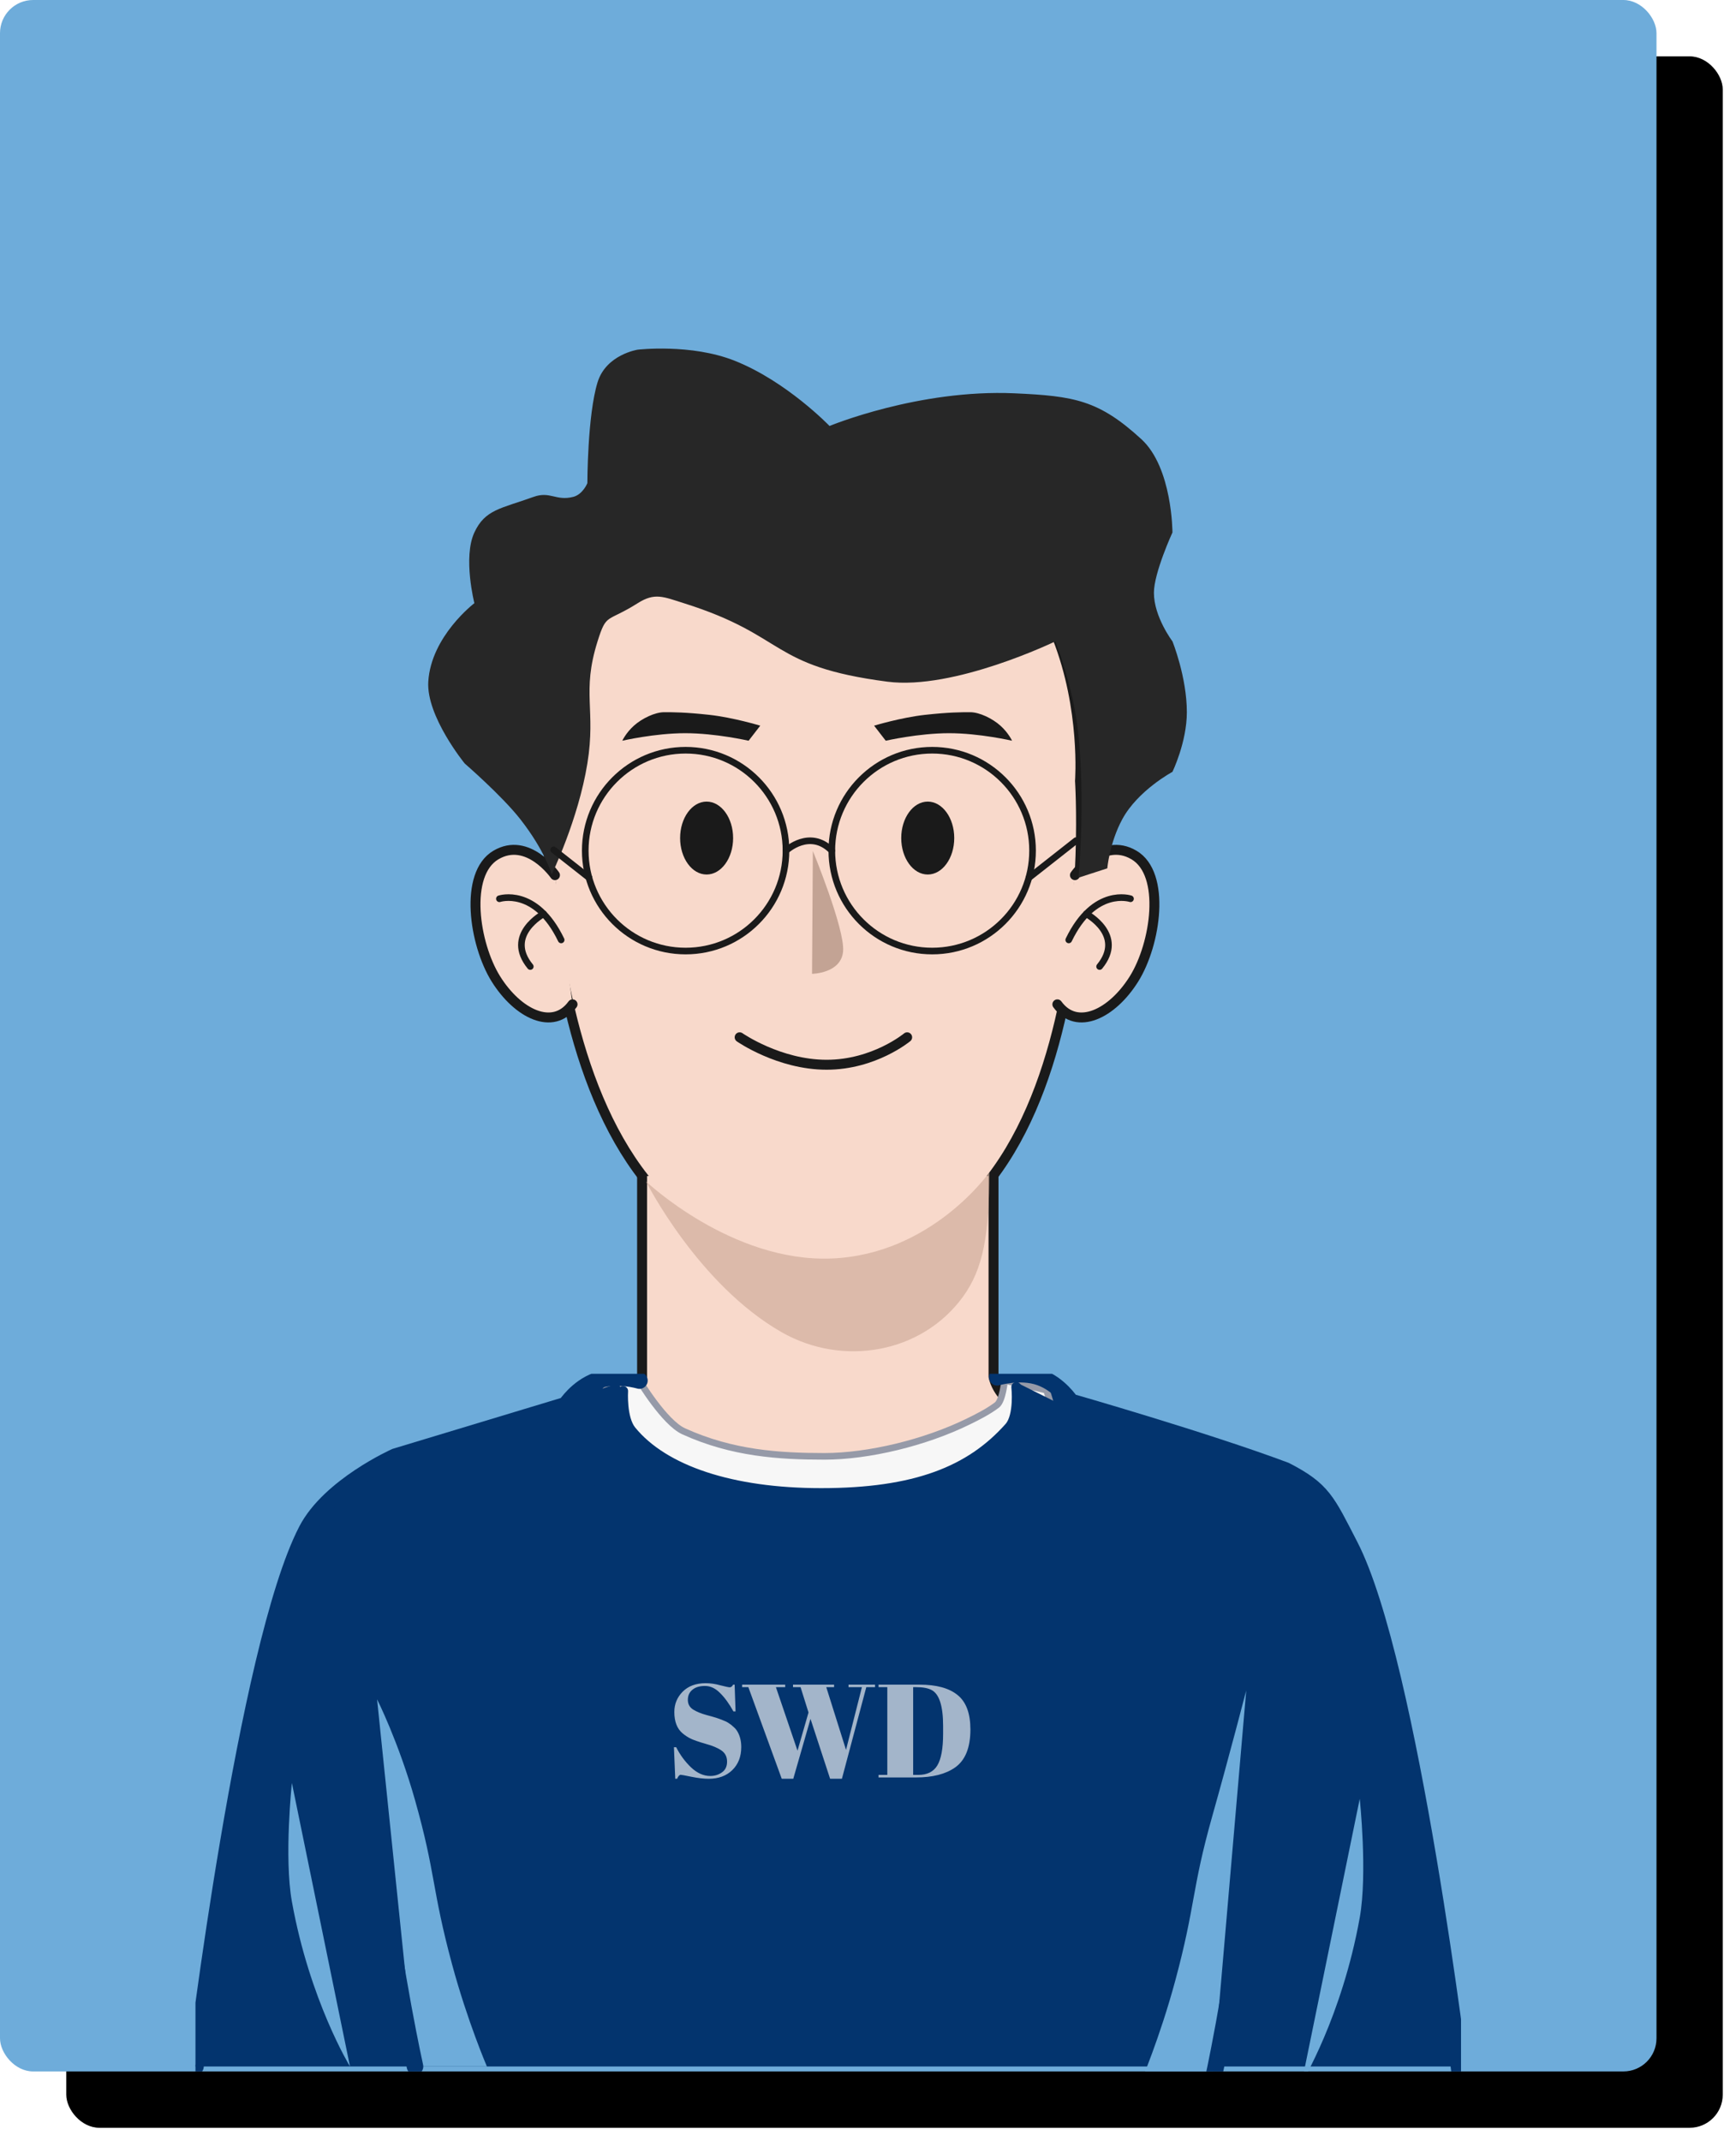 <svg width="524" height="646" viewBox="0 0 524 646" fill="none" xmlns="http://www.w3.org/2000/svg">
<g filter="url(#filter0_d_1_543)">
<rect x="11" y="13" width="500" height="625" rx="10" fill="black"/>
</g>
<g clip-path="url(#clip0_1_543)">
<rect width="500" height="625" rx="10" fill="#6EACDA"/>
<path d="M250.003 148.419C270.589 148.42 285.723 153.854 296.807 162.106C307.876 170.348 314.794 181.318 319.101 192.216C323.407 203.11 325.122 213.98 325.766 222.108C326.089 226.176 326.143 229.57 326.117 231.951C326.104 233.141 326.07 234.08 326.04 234.724C326.025 235.046 326.011 235.295 326 235.465C325.996 235.525 325.992 235.576 325.989 235.616C325.989 235.619 325.99 235.624 325.99 235.628C325.995 235.699 326.001 235.805 326.009 235.944C326.025 236.221 326.046 236.631 326.071 237.164C326.121 238.23 326.184 239.79 326.231 241.772C326.326 245.736 326.364 251.394 326.137 258.182C325.681 271.75 324.162 289.869 319.897 308.01C315.637 326.133 308.607 344.402 297.051 358.166C285.448 371.984 269.311 381.217 247.05 381.217C224.791 381.217 208.492 371.986 196.641 358.178C184.834 344.422 177.466 326.158 172.867 308.036C168.264 289.896 166.407 271.778 165.698 258.211C165.344 251.423 165.277 245.765 165.298 241.8C165.308 239.818 165.341 238.258 165.371 237.192C165.386 236.659 165.4 236.249 165.411 235.971C165.416 235.833 165.422 235.727 165.425 235.655C165.425 235.64 165.425 235.627 165.426 235.616C165.424 235.571 165.422 235.505 165.419 235.419C165.413 235.249 165.407 234.999 165.402 234.676C165.392 234.031 165.39 233.09 165.418 231.898C165.474 229.514 165.653 226.118 166.144 222.046C167.126 213.911 169.358 203.036 174.371 192.141C179.388 181.238 187.205 170.287 199.359 162.067C211.521 153.842 227.926 148.419 250.003 148.419Z" fill="#F8D9CB" stroke="#1A1A1A" stroke-width="3"/>
<path fill-rule="evenodd" clip-rule="evenodd" d="M324.461 264.051C324.461 264.051 332.617 252.261 342.292 257.981C351.969 263.697 348.889 284.807 342.292 295.366C335.695 305.921 325.045 311.138 319.157 303.033" fill="#F8D9CB"/>
<path d="M324.461 264.051C324.461 264.051 332.617 252.261 342.292 257.981C351.969 263.697 348.889 284.807 342.292 295.366C335.695 305.921 325.045 311.138 319.157 303.033" stroke="#1A1A1A" stroke-width="3" stroke-linecap="round"/>
<path d="M341.233 271.176C341.233 271.176 330.33 267.539 322.592 283.594" stroke="#1A1A1A" stroke-width="2" stroke-linecap="round" stroke-linejoin="round"/>
<path d="M327.885 275.738C327.885 275.738 339.749 282.086 331.911 291.622" stroke="#1A1A1A" stroke-width="2" stroke-linecap="round" stroke-linejoin="round"/>
<path fill-rule="evenodd" clip-rule="evenodd" d="M167.511 264.051C167.511 264.051 159.355 252.261 149.681 257.981C140.006 263.697 143.084 284.807 149.681 295.366C156.278 305.921 166.928 311.138 172.819 303.033" fill="#F8D9CB"/>
<path d="M167.511 264.051C167.511 264.051 159.355 252.261 149.681 257.981C140.006 263.697 143.084 284.807 149.681 295.366C156.278 305.921 166.928 311.138 172.819 303.033" stroke="#1A1A1A" stroke-width="3" stroke-linecap="round"/>
<path d="M150.74 271.176C150.74 271.176 161.642 267.539 169.383 283.594" stroke="#1A1A1A" stroke-width="2" stroke-linecap="round" stroke-linejoin="round"/>
<path d="M164.089 275.738C164.089 275.738 152.225 282.086 160.063 291.622" stroke="#1A1A1A" stroke-width="2" stroke-linecap="round" stroke-linejoin="round"/>
<path d="M223.257 312.974C223.257 312.974 235.125 321.258 249.503 321.258C263.885 321.258 273.819 312.974 273.819 312.974" stroke="#1A1A1A" stroke-width="3" stroke-linecap="round" stroke-linejoin="round"/>
<path fill-rule="evenodd" clip-rule="evenodd" d="M206.387 181.991C237.834 191.877 231.927 200.988 267.836 205.676C288.015 208.31 318.563 193.504 318.563 193.504C318.563 193.504 324.137 207.539 325.535 221.839C327.622 243.196 325.535 264.818 325.535 264.818L334.229 261.997C334.229 261.997 334.902 254.295 338.757 247.173C343.464 238.476 353.895 232.886 353.895 232.886C353.895 232.886 358.242 223.938 358.242 214.891C358.242 204.247 353.895 193.504 353.895 193.504C353.895 193.504 348.3 186.137 348.3 178.861C348.3 172.815 353.895 160.658 353.895 160.658C353.895 160.658 353.901 141.108 344.507 132.504C331.69 120.763 324.349 119.482 306.222 118.671C277.289 117.375 250.387 128.527 250.387 128.527C250.387 128.527 237.525 115.118 221.781 108.856C208.581 103.606 192.499 105.504 192.499 105.504C192.499 105.504 182.952 106.953 180.37 115.349C177.293 125.352 177.293 145.783 177.293 145.783C177.293 145.783 175.924 149.181 173.022 149.92C167.802 151.249 166.074 148.111 161.051 149.92C151.157 153.481 146.418 153.712 143.187 160.658C139.687 168.182 143.187 181.991 143.187 181.991C143.187 181.991 130.104 191.94 129.275 205.676C128.644 216.124 140.265 230.361 140.265 230.361C140.265 230.361 151.496 240.083 157.052 247.173C164.621 256.833 166.515 263.861 166.515 263.861C166.515 263.861 174.55 247.315 177.293 230.361C179.939 214.01 175.501 208.993 180.37 193.504C183.103 184.809 183.102 187.931 192.499 181.991C197.649 178.736 200.166 180.035 206.387 181.991Z" fill="#272727"/>
<path fill-rule="evenodd" clip-rule="evenodd" d="M193.808 354.82V415.394C193.808 415.394 179.611 439.722 136.034 447.277C136.034 447.277 211.459 518.911 250 518.911C285.635 518.911 362.725 447.277 362.725 447.277C362.725 447.277 303.945 434.274 299.889 415.394V354.82" fill="#F8D9CB"/>
<path d="M193.808 354.82V415.394C193.808 415.394 179.611 439.722 136.034 447.277C136.034 447.277 211.459 518.911 250 518.911C285.635 518.911 362.725 447.277 362.725 447.277C362.725 447.277 303.945 434.274 299.889 415.394V354.82" stroke="#1A1A1A" stroke-width="3" stroke-linecap="round" stroke-linejoin="round"/>
<g clip-path="url(#clip1_1_543)">
<path fill-rule="evenodd" clip-rule="evenodd" d="M183.875 415.504L170.954 423.956L108.777 444.649L92.603 461.721L70.401 537.967L59 623.504H441L417.022 489.766L396.974 447.618L322.917 420.692L303.924 417.69L296.349 431.616L276.777 441.373H221.286L183.875 415.504Z" fill="#03346E"/>
<path fill-rule="evenodd" clip-rule="evenodd" d="M192.914 416.504C192.914 416.504 200.528 429.198 206.342 431.847C221.008 438.53 235.247 439.414 248.855 439.414C262.1 439.414 279.208 435.324 292.366 428.856C294.704 427.707 298.114 426.036 300.901 423.938C302.661 422.612 303.236 416.504 303.236 416.504L315.896 419.439L324 446.202L202.715 495.504L180 428.856C180 428.856 180.545 421.608 182.813 419.439C185.081 417.27 192.914 416.504 192.914 416.504Z" fill="#F7F7F7" stroke="#969AA8" stroke-width="2"/>
<path fill-rule="evenodd" clip-rule="evenodd" d="M186.346 417.504C186.346 417.504 187.207 417.575 187.482 419.694C187.896 422.893 187.695 430.422 190.031 432.599C201.283 443.087 206.81 445.186 231.1 450.089C247.619 453.423 271.274 451.227 283.532 446.007C309.535 434.934 307.622 417.504 307.622 417.504L329 428.162L325.499 507.802C325.499 507.802 200.703 510.504 199.773 510.504C198.843 510.504 173.544 457.287 171.962 454.205C170.379 451.123 164 437.585 164 437.585C164 437.585 164.661 430.605 172.911 423.191C175.747 420.642 186.346 417.504 186.346 417.504Z" fill="#03346E"/>
<path fill-rule="evenodd" clip-rule="evenodd" d="M172.078 425.504C172.078 425.504 173.829 444.841 194.753 455.409C213.742 464.999 248.329 465.746 248.329 465.746L248.587 470.504C248.587 470.504 210.424 468.506 191.038 457.916C170.78 446.85 172.078 425.504 172.078 425.504Z" fill="#03346E"/>
<path fill-rule="evenodd" clip-rule="evenodd" d="M323.59 421.508C323.59 421.508 322.841 440.911 302.492 452.573C284.024 463.157 249.523 465.735 249.523 465.735L249.512 470.5C249.512 470.5 287.52 466.483 306.332 454.88C325.989 442.756 323.59 421.508 323.59 421.508Z" fill="#03346E"/>
<path d="M59 623.504C59 623.504 74.264 497.004 92.561 461.721C99.487 448.365 119.333 439.513 119.333 439.513L170.816 423.956C170.816 423.956 174.223 418.637 180.138 416.548C186.053 414.459 193 416.548 193 416.548" stroke="#03346E" stroke-width="5" stroke-linecap="round"/>
<path fill-rule="evenodd" clip-rule="evenodd" d="M113.818 512.711C113.818 512.711 120.279 525.501 125.263 543.108C131.587 565.451 130.251 569.712 136.433 592.61C141.104 609.91 146.969 623.504 146.969 623.504H125.263L113.818 512.711Z" fill="#6EACDA"/>
<path fill-rule="evenodd" clip-rule="evenodd" d="M88.104 537.967L105.644 623.504C105.644 623.504 93.46 603.548 88.104 573.736C85.709 560.404 88.104 537.967 88.104 537.967Z" fill="#6EACDA"/>
<path d="M108.716 492.277C108.716 492.277 111.074 531.466 114.747 560.595C119.348 597.079 125.263 623.504 125.263 623.504" stroke="#03346E" stroke-width="5" stroke-linecap="round"/>
<path d="M441 628.504C441 628.504 425.734 501.673 407.434 466.298C400.507 452.907 399.343 449.513 387.984 443.672C363.724 434.587 323.187 422.978 323.187 422.978C323.187 422.978 319.78 417.645 313.864 415.551C307.948 413.457 301 415.551 301 415.551" stroke="#03346E" stroke-width="5" stroke-linecap="round"/>
<path fill-rule="evenodd" clip-rule="evenodd" d="M376.164 510.074C376.164 510.074 370.922 530.245 365.938 547.898C359.612 570.299 360.949 574.572 354.766 597.53C350.094 614.875 344.228 628.504 344.228 628.504H365.938L376.164 510.074Z" fill="#6EACDA"/>
<path fill-rule="evenodd" clip-rule="evenodd" d="M410.426 542.743L392.884 628.504C392.884 628.504 405.07 608.496 410.426 578.606C412.822 565.239 410.426 542.743 410.426 542.743Z" fill="#6EACDA"/>
<path d="M382.487 496.933C382.487 496.933 380.128 536.225 376.455 565.43C371.853 602.01 365.938 628.504 365.938 628.504" stroke="#03346E" stroke-width="5" stroke-linecap="round"/>
<path d="M188.082 419.707C188.082 419.707 187.543 427.952 190.549 431.643C200.335 443.659 220.864 450.504 247.834 450.504C276.322 450.504 292.93 443.838 304.66 430.618C307.73 427.158 306.772 418.504 306.772 418.504" stroke="#03346E" stroke-width="3" stroke-linecap="round"/>
<path opacity="0.635" d="M214.381 535.854C215.714 535.854 216.888 535.494 217.901 534.774C218.941 534.054 219.461 532.974 219.461 531.534C219.461 530.067 218.901 528.947 217.781 528.174C216.688 527.4 215.114 526.734 213.061 526.174C211.034 525.587 209.554 525.08 208.621 524.654C207.714 524.227 206.848 523.667 206.021 522.974C204.368 521.587 203.541 519.44 203.541 516.534C203.541 514.16 204.381 512.12 206.061 510.414C207.768 508.707 210.088 507.854 213.021 507.854C214.434 507.854 215.901 508.067 217.421 508.494C218.968 508.894 219.928 509.094 220.301 509.094C220.674 509.094 221.008 508.827 221.301 508.294H221.741L222.021 516.374H221.381C220.101 514.054 218.754 512.2 217.341 510.814C215.954 509.4 214.434 508.694 212.781 508.694C211.154 508.694 209.888 509.08 208.981 509.854C208.074 510.6 207.621 511.614 207.621 512.894C207.621 514.147 208.154 515.12 209.221 515.814C210.314 516.48 211.648 517.027 213.221 517.454C214.794 517.88 215.821 518.174 216.301 518.334C216.808 518.494 217.421 518.72 218.141 519.014C218.888 519.28 219.488 519.574 219.941 519.894C220.421 520.187 220.914 520.574 221.421 521.054C221.954 521.507 222.368 522.014 222.661 522.574C223.381 523.854 223.741 525.374 223.741 527.134C223.741 530.014 222.834 532.334 221.021 534.094C219.234 535.827 216.874 536.694 213.941 536.694C212.421 536.694 210.674 536.494 208.701 536.094C206.754 535.694 205.674 535.494 205.461 535.494C205.088 535.494 204.728 535.894 204.381 536.694H203.821L203.421 527.174H204.101C205.274 529.494 206.768 531.52 208.581 533.254C210.421 534.987 212.354 535.854 214.381 535.854ZM240.724 528.214L244.044 516.694L241.644 509.054H239.364V508.294H251.764V509.054H249.404L255.364 527.974L260.164 509.054H256.124V508.294H264.124V509.054H261.484L254.124 536.694H250.564L244.644 518.614L239.444 536.694H235.964L225.884 509.054H224.004V508.294H237.004V509.054H234.204L240.724 528.214ZM292.91 521.814C292.91 527.307 291.363 531.134 288.27 533.294C285.416 535.294 281.496 536.294 276.51 536.294H265.19V535.534H267.83V509.054H265.19V508.294H277.55C282.67 508.294 286.51 509.347 289.07 511.454C291.63 513.534 292.91 516.987 292.91 521.814ZM275.63 535.534H277.15C279.843 535.534 281.763 534.587 282.91 532.694C284.083 530.774 284.67 527.574 284.67 523.094V520.774C284.67 514.774 283.523 511.16 281.23 509.934C280.136 509.347 278.59 509.054 276.59 509.054H275.63V535.534Z" fill="white"/>
</g>
<path fill-rule="evenodd" clip-rule="evenodd" d="M235.967 401.974C254.364 412.455 278.154 408.388 290.639 391.29C296.865 382.76 298.609 372.207 298.609 353.749C298.609 353.749 281.322 378.461 251.077 379.716C220.836 380.971 194.978 356.453 194.978 356.453C194.978 356.453 210.635 387.538 235.967 401.974Z" fill="#D0AD9C" fill-opacity="0.7"/>
<path fill-rule="evenodd" clip-rule="evenodd" d="M245.353 256.754C245.353 256.754 255.015 280.235 254.484 286.983C253.954 293.73 245.108 293.823 245.108 293.823L245.353 256.754Z" fill="#C3A394"/>
<path fill-rule="evenodd" clip-rule="evenodd" d="M221.286 252.861C221.286 258.934 217.705 263.861 213.284 263.861C208.866 263.861 205.286 258.934 205.286 252.861C205.286 246.788 208.866 241.861 213.284 241.861C217.705 241.861 221.286 246.788 221.286 252.861Z" fill="#1A1A1A"/>
<path fill-rule="evenodd" clip-rule="evenodd" d="M229.477 218.951L225.962 223.492C225.962 223.492 215.962 221.221 206.84 221.221C197.718 221.221 187.84 223.492 187.84 223.492C187.84 223.492 188.917 221.13 191.346 218.951C193.774 216.772 197.675 214.891 200.468 214.891C203.26 214.891 206.84 214.891 214.063 215.681C221.286 216.471 229.477 218.951 229.477 218.951Z" fill="#1A1A1A"/>
<path fill-rule="evenodd" clip-rule="evenodd" d="M272.031 252.861C272.031 258.934 275.612 263.861 280.033 263.861C284.451 263.861 288.031 258.934 288.031 252.861C288.031 246.788 284.451 241.861 280.033 241.861C275.612 241.861 272.031 246.788 272.031 252.861Z" fill="#1A1A1A"/>
<path fill-rule="evenodd" clip-rule="evenodd" d="M263.84 218.951L267.355 223.492C267.355 223.492 277.355 221.221 286.477 221.221C295.599 221.221 305.477 223.492 305.477 223.492C305.477 223.492 304.4 221.13 301.971 218.951C299.543 216.772 295.642 214.891 292.849 214.891C290.057 214.891 286.477 214.891 279.254 215.681C272.031 216.471 263.84 218.951 263.84 218.951Z" fill="#1A1A1A"/>
<path fill-rule="evenodd" clip-rule="evenodd" d="M237.245 256.657C237.245 273.387 223.68 286.952 206.95 286.952C190.219 286.952 176.654 273.387 176.654 256.657C176.654 239.926 190.219 226.361 206.95 226.361C223.68 226.361 237.245 239.926 237.245 256.657Z" stroke="#1A1A1A" stroke-width="2" stroke-linecap="round" stroke-linejoin="round"/>
<path fill-rule="evenodd" clip-rule="evenodd" d="M311.67 256.657C311.67 273.387 298.105 286.952 281.374 286.952C264.641 286.952 251.079 273.387 251.079 256.657C251.079 239.926 264.641 226.361 281.374 226.361C298.105 226.361 311.67 239.926 311.67 256.657Z" stroke="#1A1A1A" stroke-width="2" stroke-linecap="round" stroke-linejoin="round"/>
<path d="M237.245 256.657C237.245 256.657 244.423 249.959 251.08 256.657" stroke="#1A1A1A" stroke-width="2" stroke-linecap="round" stroke-linejoin="round"/>
<path d="M177.799 264.818L167.112 256.416" stroke="#1A1A1A" stroke-width="2" stroke-linecap="round" stroke-linejoin="round"/>
<path d="M310.584 264.818L324.808 253.635" stroke="#1A1A1A" stroke-width="2" stroke-linecap="round" stroke-linejoin="round"/>
</g>
<defs>
<filter id="filter0_d_1_543" x="11" y="13" width="513" height="633" filterUnits="userSpaceOnUse" color-interpolation-filters="sRGB">
<feFlood flood-opacity="0" result="BackgroundImageFix"/>
<feColorMatrix in="SourceAlpha" type="matrix" values="0 0 0 0 0 0 0 0 0 0 0 0 0 0 0 0 0 0 127 0" result="hardAlpha"/>
<feOffset dx="9" dy="4"/>
<feGaussianBlur stdDeviation="2"/>
<feComposite in2="hardAlpha" operator="out"/>
<feColorMatrix type="matrix" values="0 0 0 0 0 0 0 0 0 0 0 0 0 0 0 0 0 0 0.25 0"/>
<feBlend mode="normal" in2="BackgroundImageFix" result="effect1_dropShadow_1_543"/>
<feBlend mode="normal" in="SourceGraphic" in2="effect1_dropShadow_1_543" result="shape"/>
</filter>
<clipPath id="clip0_1_543">
<rect width="500" height="625" rx="10" fill="white"/>
</clipPath>
<clipPath id="clip1_1_543">
<rect width="382" height="214" fill="white" transform="translate(59 414.504)"/>
</clipPath>
</defs>
</svg>
